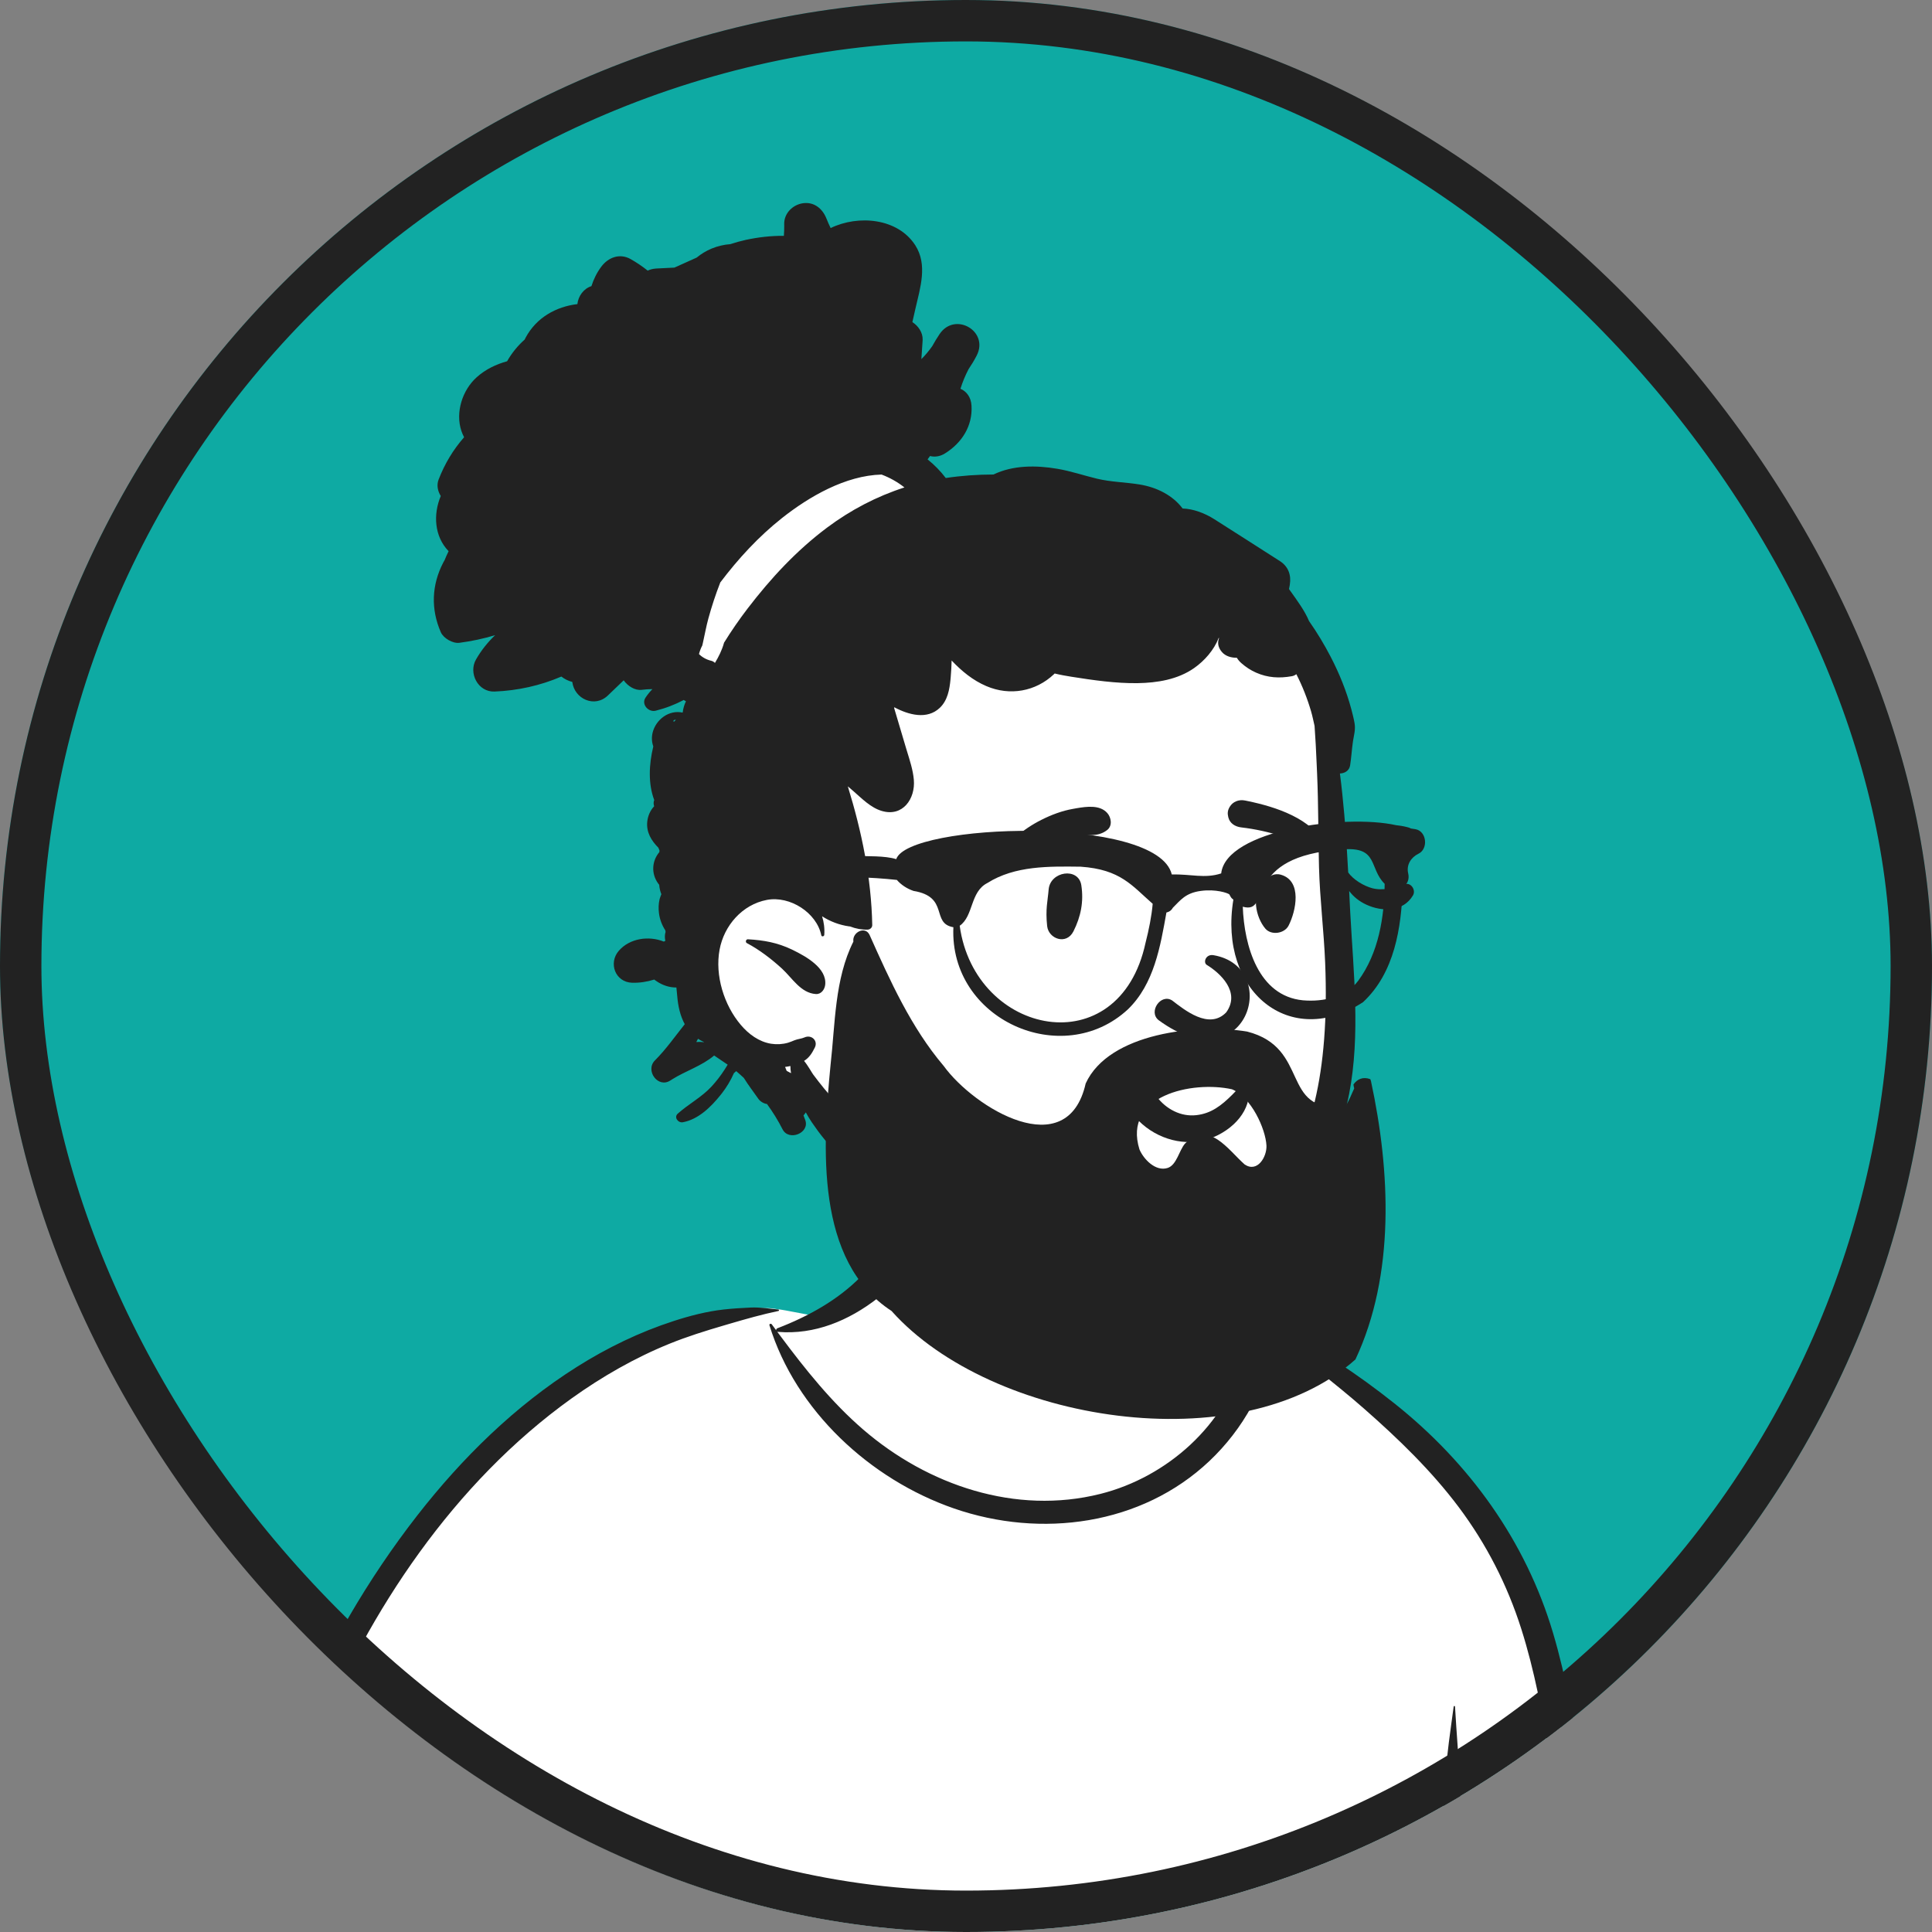 <svg width="70" height="70" viewBox="0 0 70 70" fill="none" xmlns="http://www.w3.org/2000/svg">
<rect x="0" y="0" width="70" height="70" fill="#808080" stroke="none"/>
<g clip-path="url(#clip0_7439_3952)">
<rect width="70" height="70" rx="35" fill="#0EAAA3"/>
<path fill-rule="evenodd" clip-rule="evenodd" d="M58.013 78.98C57.75 77.51 57.51 76.035 57.291 74.558C57.187 73.857 57.086 73.155 56.995 72.452C56.931 71.959 56.834 71.396 57.172 71.031C57.648 70.517 58.08 70.078 58.138 69.342C58.193 68.65 57.957 67.896 57.809 67.224C57.5 65.815 57.114 64.424 56.688 63.045C56.256 61.645 55.782 60.258 55.3 58.874C54.85 57.579 54.418 56.273 53.832 55.031C52.72 52.674 50.839 50.929 48.514 49.764C47.935 49.474 46.756 48.439 46.152 48.207C45.596 47.994 45.599 48.616 45.052 48.382C44.615 48.195 44.208 47.945 43.963 47.527C43.698 47.073 43.032 46.438 42.93 45.909C42.715 44.788 42.948 43.834 42.141 42.991C41.425 42.242 40.463 41.729 39.467 41.454C37.276 40.848 34.353 41.272 33.032 43.29C32.4 44.254 32.179 45.419 31.327 46.206C30.584 46.892 30.75 47.362 29.786 47.716C29.732 47.736 28.253 47.422 28.198 47.442C27.144 47.218 26.136 47.844 25.169 48.207C23.728 48.749 22.355 49.454 21.065 50.291C18.465 51.98 16.238 54.174 14.402 56.656C12.55 59.158 11.114 61.963 10.091 64.894C9.843 65.606 9.62 66.327 9.423 67.055C9.313 67.462 9.195 67.885 9.329 68.302C9.439 68.643 9.683 68.897 9.969 69.102C10.358 69.379 11.137 69.559 11.122 70.117C11.11 70.542 10.965 70.988 10.894 71.408C10.81 71.907 10.741 72.409 10.671 72.911C10.356 75.194 10.111 77.489 10.002 79.792C9.895 82.058 9.807 84.372 9.965 86.638C9.976 86.787 10.021 86.924 10.093 87.04C10.025 87.066 10.02 87.191 10.104 87.209C10.163 87.221 10.222 87.234 10.281 87.246C10.404 87.338 10.557 87.394 10.733 87.4C10.852 87.404 10.971 87.409 11.09 87.415C12.348 87.675 13.605 87.922 14.879 88.108C16.427 88.335 17.98 88.519 19.537 88.669C22.738 88.978 25.913 88.876 29.118 88.709C32.318 88.543 35.516 88.504 38.72 88.587C41.926 88.67 45.131 88.808 48.337 88.865C51.92 88.928 55.497 88.831 59.07 88.548C59.56 88.51 59.863 88.123 59.766 87.641C59.187 84.752 58.531 81.882 58.013 78.98Z" fill="white"/>
<path fill-rule="evenodd" clip-rule="evenodd" d="M27.198 47.375C27.53 47.36 27.867 47.413 28.198 47.446C28.227 47.449 28.238 47.492 28.205 47.499C27.614 47.622 27.029 47.789 26.448 47.959L26.199 48.032C25.544 48.225 24.908 48.423 24.274 48.679C23.01 49.19 21.809 49.879 20.704 50.671C16.45 53.721 13.371 58.338 11.428 63.118C10.9 64.416 10.453 65.746 10.091 67.099C10.002 67.428 9.92 67.759 9.841 68.09C9.818 68.188 9.717 68.436 9.773 68.536C9.821 68.624 10.011 68.678 10.099 68.724L10.396 68.877C10.975 69.173 11.941 69.659 12.038 69.707L12.189 69.781C14.658 70.981 17.297 71.999 20.076 72.069L20.098 71.834C20.221 70.533 20.384 69.225 20.739 67.965C20.758 67.897 20.845 67.92 20.853 67.98C21.051 69.472 20.987 70.977 20.918 72.476C20.796 75.132 20.634 77.786 20.49 80.44C20.418 81.768 20.325 83.095 20.24 84.423C20.156 85.752 20.129 87.114 19.936 88.433C19.893 88.727 19.546 88.887 19.283 88.856C18.992 88.822 18.768 88.568 18.766 88.276C18.763 87.508 18.86 86.731 18.914 85.964C18.966 85.236 19.021 84.508 19.078 83.78C19.284 81.124 19.522 78.471 19.742 75.816C19.82 74.874 19.904 73.933 19.99 72.993C17.047 72.898 14.296 71.817 11.672 70.555C11.634 71.409 11.543 72.263 11.454 73.114C11.206 75.49 10.988 77.864 10.824 80.247C10.741 81.451 10.681 82.656 10.629 83.861C10.603 84.453 10.582 85.046 10.566 85.638C10.561 85.836 10.556 86.034 10.552 86.231L10.543 86.684C10.535 86.97 10.506 87.236 10.262 87.445C10.015 87.657 9.681 87.668 9.437 87.445C9.109 87.146 9.167 86.738 9.177 86.337C9.185 85.998 9.195 85.659 9.206 85.321C9.228 84.644 9.257 83.967 9.292 83.29C9.415 80.924 9.661 78.567 9.982 76.221L10.107 75.314C10.341 73.63 10.597 71.908 11.12 70.285C10.917 70.185 10.714 70.084 10.511 69.982C10.153 69.802 9.782 69.633 9.433 69.435C9.157 69.277 8.918 69.061 8.841 68.742C8.755 68.386 8.887 67.997 8.974 67.651L8.981 67.62C9.067 67.271 9.159 66.923 9.256 66.577C9.65 65.173 10.138 63.797 10.708 62.454C11.85 59.765 13.324 57.211 15.124 54.901C16.745 52.823 18.659 50.938 20.903 49.524C22 48.832 23.169 48.265 24.406 47.864C24.983 47.676 25.612 47.513 26.217 47.446C26.544 47.41 26.87 47.389 27.198 47.375ZM33.068 43.113C33.462 42.694 34.244 43.127 34.055 43.682C33.611 44.988 32.903 46.179 31.797 47.037C30.759 47.844 29.52 48.368 28.186 48.256C28.176 48.255 28.167 48.252 28.159 48.249L28.274 48.403C29.177 49.614 30.129 50.807 31.276 51.796C33.614 53.812 36.798 54.899 39.872 54.126C42.29 53.517 44.421 51.621 45.048 49.205C44.958 49.245 44.851 49.258 44.734 49.233C44.233 49.125 43.736 48.603 43.413 48.228C43.063 47.822 42.79 47.384 42.59 46.889C42.223 45.984 42.105 44.818 42.606 43.94C42.668 43.832 42.81 43.892 42.822 43.998L42.841 44.163C42.938 44.985 43.058 45.781 43.449 46.53C43.64 46.897 43.87 47.255 44.149 47.562C44.298 47.727 44.46 47.884 44.635 48.022C44.806 48.156 45.012 48.253 45.165 48.407L45.193 48.437L45.194 48.431C45.232 48.106 45.462 47.962 45.688 47.971C45.906 47.98 46.162 48.075 46.261 48.121L46.271 48.125C47.792 48.849 49.193 49.793 50.511 50.839C53.238 53.004 55.281 55.835 56.27 59.167C56.756 60.803 57.035 62.489 57.329 64.166L57.51 65.194C57.785 66.743 58.092 68.322 58.712 69.763C58.872 70.135 58.749 70.485 58.355 70.631C57.864 70.814 57.371 70.992 56.878 71.166C57.12 72.197 57.268 73.264 57.45 74.3C57.836 76.502 58.309 78.69 58.714 80.889C58.922 82.014 59.109 83.142 59.316 84.266C59.416 84.808 59.52 85.349 59.621 85.89C59.675 86.182 59.725 86.475 59.777 86.767L59.786 86.816C59.816 86.97 59.853 87.129 59.81 87.284C59.762 87.46 59.623 87.584 59.499 87.71C59.398 87.814 59.25 87.815 59.126 87.758L59.085 87.739C58.862 87.636 58.687 87.533 58.608 87.284C58.558 87.126 58.54 86.948 58.508 86.786C58.445 86.474 58.385 86.162 58.329 85.849C58.217 85.223 58.107 84.597 58 83.97L57.9 83.383C57.557 81.36 57.231 79.324 57.066 77.279C56.993 76.372 56.915 75.466 56.837 74.56L56.778 73.88C56.704 73.019 56.613 72.137 56.6 71.265L56.305 71.369L54.865 71.874C54.508 71.999 54.053 72.255 53.669 72.208C53.481 72.186 53.337 72.127 53.227 72.02C53.359 73.876 53.539 75.728 53.778 77.571C53.996 79.248 54.237 80.922 54.522 82.589C54.663 83.415 54.808 84.24 54.966 85.062C55.045 85.473 55.126 85.884 55.21 86.294C55.252 86.499 55.301 86.704 55.334 86.91C55.371 87.147 55.305 87.292 55.172 87.487C55.063 87.646 54.844 87.728 54.667 87.618C54.432 87.472 54.309 87.345 54.24 87.079C54.177 86.838 54.139 86.585 54.09 86.34C54.001 85.888 53.914 85.436 53.83 84.983C53.655 84.035 53.494 83.085 53.35 82.133C52.842 78.777 52.52 75.392 52.357 72.003C52.277 70.33 52.252 68.656 52.266 66.982C52.274 66.124 52.302 65.264 52.363 64.408C52.425 63.541 52.554 62.692 52.669 61.834C52.673 61.804 52.716 61.802 52.718 61.834C52.773 62.796 52.858 63.757 52.9 64.722C52.94 65.642 52.958 66.564 52.989 67.485C53.031 68.695 53.089 69.906 53.166 71.116C53.304 70.966 53.514 70.879 53.723 70.913C54.026 70.85 54.353 70.692 54.642 70.596L55.732 70.235C56.305 70.046 56.878 69.857 57.453 69.674C56.939 67.96 56.587 66.219 56.286 64.454L56.152 63.659C55.886 62.096 55.6 60.532 55.119 59.019C54.614 57.428 53.857 55.948 52.854 54.608C51.864 53.288 50.661 52.125 49.422 51.038C48.361 50.106 47.226 49.266 46.144 48.361C46.155 48.421 46.157 48.487 46.147 48.559C45.917 50.229 45.039 51.783 43.815 52.94C41.355 55.263 37.715 55.744 34.567 54.655C31.522 53.601 28.83 51.106 27.879 48.018C27.863 47.965 27.934 47.944 27.963 47.983C28.015 48.055 28.068 48.126 28.122 48.198C28.118 48.169 28.133 48.139 28.168 48.125C29.278 47.7 30.368 47.098 31.2 46.245C31.605 45.83 31.959 45.359 32.238 44.852C32.372 44.609 32.492 44.357 32.588 44.097L32.612 44.029C32.729 43.703 32.826 43.371 33.068 43.113Z" fill="#222222"/>
<path fill-rule="evenodd" clip-rule="evenodd" d="M48.126 29.365C47.971 27.38 48.211 25.299 47.439 23.412C46.093 20.281 42.318 19.237 39.391 18.044C38.218 17.701 34.273 17.653 32.9 17.198C29.792 16.17 29.05 14.944 26.581 16.903C26.164 17.237 25.904 17.601 25.713 18.098L25.721 18.1C25.667 18.307 25.725 18.514 25.848 18.672C24.777 19.757 24.329 21.383 24.878 22.827C26.671 26.585 26.586 28.617 26.009 32.657C25.255 36.428 26.978 37.806 29.832 39.858C29.716 40.081 29.692 40.378 29.843 40.575C33.144 45.173 39.367 47.368 44.699 45.035C46.863 44.08 47.83 41.795 48.381 39.733C49.023 37.424 49.221 34.992 48.698 32.64C48.487 31.552 48.212 30.472 48.126 29.365Z" fill="white"/>
<path fill-rule="evenodd" clip-rule="evenodd" d="M29.088 7.364C29.489 7.305 29.791 7.551 29.935 7.898L29.943 7.917C29.989 8.035 30.041 8.15 30.096 8.263C31.099 7.776 32.529 7.901 33.163 8.888C33.616 9.594 33.34 10.431 33.169 11.178L33.057 11.671C33.274 11.808 33.437 12.053 33.429 12.306L33.429 12.325L33.383 13.012C33.528 12.867 33.66 12.709 33.778 12.54C33.859 12.393 33.947 12.247 34.042 12.106C34.597 11.278 35.845 11.998 35.386 12.885C35.298 13.056 35.199 13.219 35.093 13.375C34.973 13.605 34.875 13.842 34.799 14.086C35.016 14.179 35.183 14.387 35.2 14.701C35.242 15.434 34.853 16.046 34.236 16.43C34.054 16.543 33.866 16.565 33.696 16.523C33.666 16.563 33.636 16.603 33.608 16.644C33.854 16.842 34.076 17.068 34.267 17.319C34.842 17.233 35.419 17.193 35.997 17.192C36.703 16.849 37.549 16.856 38.308 16.985C38.796 17.067 39.265 17.228 39.746 17.344C40.253 17.465 40.767 17.47 41.28 17.552C41.926 17.656 42.493 17.952 42.849 18.424C43.241 18.436 43.653 18.595 43.994 18.81C44.788 19.313 45.579 19.822 46.371 20.328C46.676 20.522 46.789 20.832 46.733 21.178L46.73 21.2L46.703 21.343L46.766 21.431C47.008 21.771 47.272 22.127 47.429 22.502C47.72 22.917 47.982 23.352 48.215 23.801C48.528 24.404 48.787 25.044 48.962 25.7C49.006 25.866 49.049 26.033 49.078 26.202C49.119 26.441 49.056 26.626 49.021 26.856C48.978 27.146 48.963 27.441 48.917 27.732C48.886 27.925 48.721 28.02 48.548 28.025C48.613 28.517 48.66 29.011 48.705 29.502C48.768 30.203 48.811 30.907 48.848 31.61C49.04 31.886 49.431 32.104 49.714 32.18C50.105 32.284 50.516 32.171 50.886 32.038C51.118 31.955 51.309 32.245 51.196 32.439C50.84 33.047 50.077 33.044 49.5 32.775C49.256 32.661 49.042 32.497 48.883 32.282C48.892 32.486 48.903 32.69 48.913 32.895L48.923 33.081C49.04 35.246 49.294 37.486 48.883 39.63C48.173 43.344 45.072 46.172 41.285 46.392C39.298 46.507 37.643 45.925 36.82 45.6C35.997 45.276 36.317 44.614 36.888 44.803C37.872 45.129 39.68 45.614 41.298 45.405C45.112 44.911 48.345 43.021 48.013 34.883C47.966 33.729 47.821 32.574 47.79 31.42C47.76 30.292 47.771 29.163 47.721 28.036L47.704 27.651C47.684 27.201 47.663 26.75 47.629 26.3C47.588 26.125 47.554 25.948 47.504 25.777C47.368 25.312 47.19 24.859 46.969 24.427C46.921 24.464 46.866 24.49 46.807 24.5C46.356 24.581 45.934 24.558 45.513 24.372C45.316 24.286 45.143 24.172 44.981 24.03C44.904 23.964 44.853 23.899 44.813 23.832C44.609 23.835 44.405 23.775 44.277 23.629C44.132 23.464 44.107 23.293 44.164 23.134L44.17 23.119L44.156 23.113C43.984 23.554 43.641 23.942 43.266 24.205C42.672 24.621 41.928 24.741 41.216 24.752C40.429 24.763 39.599 24.643 38.822 24.52C38.617 24.488 38.413 24.451 38.213 24.402C38.205 24.409 38.198 24.419 38.189 24.426C37.523 25.058 36.585 25.221 35.74 24.86C35.251 24.652 34.842 24.316 34.479 23.931C34.474 24.132 34.464 24.334 34.446 24.533L34.439 24.613C34.403 24.984 34.333 25.379 34.05 25.647C33.592 26.081 32.928 25.907 32.399 25.624C32.4 25.638 32.4 25.652 32.4 25.666C32.543 26.147 32.686 26.628 32.829 27.109L32.86 27.211C32.964 27.553 33.079 27.895 33.11 28.253C33.17 28.936 32.711 29.611 31.945 29.381C31.544 29.262 31.222 28.927 30.913 28.658L30.718 28.491C31.222 30.123 31.571 31.813 31.603 33.516C31.605 33.609 31.525 33.678 31.437 33.682C31.23 33.69 31.007 33.649 30.798 33.567C30.787 33.567 30.775 33.566 30.762 33.564C30.407 33.513 30.076 33.386 29.785 33.198C29.852 33.409 29.882 33.636 29.865 33.873C29.86 33.93 29.77 33.95 29.757 33.887C29.589 33.068 28.621 32.448 27.787 32.605C26.892 32.774 26.233 33.537 26.072 34.406C25.898 35.339 26.23 36.418 26.844 37.138C27.127 37.47 27.499 37.747 27.941 37.817C28.142 37.848 28.352 37.837 28.548 37.781C28.632 37.756 28.71 37.722 28.789 37.69C28.905 37.643 29.041 37.636 29.15 37.587C29.398 37.476 29.648 37.703 29.522 37.956C29.413 38.176 29.314 38.324 29.133 38.438C29.28 38.616 29.413 38.864 29.463 38.931C29.716 39.269 29.972 39.589 30.26 39.898C30.553 40.212 30.873 40.499 31.211 40.764L31.353 40.875C31.679 41.132 31.962 41.369 32.192 41.736C32.373 42.026 32.139 42.419 31.799 42.415C30.738 42.4 29.966 41.475 29.416 40.667C29.338 40.552 29.264 40.43 29.196 40.304C29.171 40.344 29.144 40.38 29.113 40.414L29.174 40.576C29.353 41.051 28.579 41.361 28.354 40.918C28.191 40.596 28.001 40.29 27.79 40.001C27.666 39.983 27.544 39.908 27.476 39.812C27.305 39.566 27.113 39.317 26.95 39.055C26.86 38.97 26.768 38.889 26.674 38.809C26.646 38.833 26.618 38.857 26.591 38.882C26.473 39.15 26.326 39.395 26.145 39.626L26.106 39.675C25.757 40.11 25.304 40.555 24.743 40.661C24.571 40.694 24.407 40.483 24.558 40.348C24.951 39.998 25.416 39.759 25.778 39.369C25.956 39.176 26.12 38.964 26.261 38.742L26.293 38.691C26.317 38.652 26.341 38.614 26.365 38.575C26.202 38.465 26.038 38.354 25.875 38.243C25.425 38.624 24.839 38.799 24.341 39.114L24.291 39.146C23.841 39.445 23.367 38.785 23.728 38.422C24.126 38.025 24.458 37.55 24.81 37.108C24.644 36.805 24.566 36.447 24.537 36.086C24.525 35.983 24.516 35.881 24.507 35.779C24.254 35.782 24 35.697 23.785 35.549L23.704 35.491C23.442 35.574 23.168 35.614 22.906 35.607C22.288 35.589 22.035 34.889 22.422 34.447C22.816 33.995 23.506 33.896 24.052 34.116C24.07 34.107 24.088 34.097 24.106 34.087C24.08 33.968 24.085 33.861 24.115 33.766L24.106 33.708C23.986 33.525 23.907 33.317 23.877 33.096C23.854 32.922 23.858 32.748 23.899 32.576C23.913 32.519 23.941 32.459 23.962 32.399C23.918 32.288 23.892 32.173 23.884 32.057C23.871 32.043 23.859 32.028 23.847 32.011C23.576 31.634 23.631 31.179 23.889 30.874C23.89 30.854 23.892 30.835 23.895 30.815C23.88 30.782 23.866 30.748 23.853 30.713C23.601 30.461 23.416 30.158 23.45 29.782C23.471 29.56 23.562 29.361 23.701 29.212C23.676 29.14 23.674 29.056 23.704 28.987C23.482 28.402 23.51 27.699 23.67 27.046C23.635 26.946 23.616 26.838 23.62 26.724C23.639 26.239 24.062 25.793 24.564 25.799C24.624 25.8 24.68 25.808 24.735 25.819L24.736 25.807C24.755 25.662 24.795 25.527 24.854 25.407C24.825 25.396 24.798 25.381 24.775 25.361C24.453 25.531 24.113 25.661 23.757 25.75C23.494 25.815 23.226 25.52 23.389 25.276C23.465 25.162 23.548 25.061 23.638 24.968C23.51 24.969 23.38 24.977 23.249 24.994C23.013 25.024 22.75 24.865 22.597 24.649C22.407 24.832 22.216 25.015 22.025 25.198C21.542 25.662 20.811 25.321 20.735 24.708C20.591 24.67 20.457 24.606 20.339 24.513C19.577 24.841 18.757 25.022 17.919 25.056C17.317 25.08 16.965 24.386 17.246 23.895C17.435 23.565 17.67 23.27 17.94 23.013C17.521 23.14 17.087 23.232 16.645 23.29C16.406 23.322 16.068 23.126 15.972 22.908C15.606 22.071 15.637 21.199 16.059 20.384C16.075 20.352 16.093 20.321 16.111 20.29C16.155 20.182 16.202 20.076 16.254 19.971C15.735 19.435 15.69 18.638 15.97 17.971C15.857 17.791 15.815 17.574 15.891 17.377C16.108 16.812 16.42 16.291 16.815 15.842C16.777 15.77 16.744 15.693 16.716 15.611C16.494 14.942 16.751 14.136 17.27 13.67C17.597 13.377 17.972 13.201 18.373 13.089C18.541 12.793 18.758 12.526 19.011 12.302C19.021 12.28 19.03 12.259 19.042 12.238C19.435 11.503 20.152 11.109 20.92 11.018C20.95 10.73 21.145 10.456 21.429 10.367C21.507 10.118 21.624 9.88 21.784 9.665C22.036 9.325 22.455 9.165 22.85 9.388C23.066 9.51 23.273 9.65 23.467 9.805C23.555 9.764 23.653 9.738 23.765 9.73L23.793 9.728L24.435 9.696C24.704 9.578 24.973 9.454 25.242 9.333C25.403 9.2 25.584 9.09 25.78 9.008C26.003 8.916 26.231 8.863 26.46 8.846C26.645 8.786 26.832 8.733 27.023 8.691C27.47 8.595 27.937 8.54 28.401 8.545C28.41 8.426 28.415 8.305 28.414 8.184L28.413 8.123C28.403 7.732 28.718 7.42 29.088 7.364ZM28.638 38.624C28.574 38.638 28.51 38.649 28.445 38.657C28.465 38.705 28.484 38.752 28.503 38.8C28.555 38.829 28.608 38.857 28.661 38.883C28.645 38.795 28.636 38.706 28.638 38.624ZM25.291 37.637L25.248 37.716C25.241 37.729 25.234 37.742 25.227 37.754C25.319 37.747 25.412 37.749 25.503 37.76L25.503 37.75C25.491 37.746 25.479 37.742 25.468 37.737C25.405 37.707 25.347 37.673 25.291 37.637ZM27.1 34.032C27.677 34.065 28.165 34.153 28.689 34.402L28.734 34.424C29.197 34.652 29.963 35.073 29.899 35.677C29.88 35.849 29.755 36.03 29.557 36.016C29.014 35.979 28.704 35.437 28.337 35.099C27.966 34.758 27.511 34.407 27.062 34.172C26.998 34.139 27.023 34.035 27.092 34.032L27.1 34.032ZM24.487 26.075C24.349 26.079 24.395 26.212 24.466 26.101C24.472 26.092 24.479 26.083 24.487 26.075ZM31.941 17.194C30.633 17.228 29.317 17.993 28.337 18.767C27.485 19.441 26.749 20.241 26.097 21.104C25.929 21.534 25.785 21.973 25.664 22.415C25.584 22.707 25.534 23.002 25.466 23.297L25.445 23.387C25.393 23.485 25.354 23.59 25.325 23.698C25.444 23.816 25.598 23.901 25.768 23.941C25.822 23.954 25.868 23.982 25.904 24.019C26.04 23.793 26.159 23.554 26.229 23.302L26.231 23.29C26.494 22.864 26.779 22.451 27.084 22.052C27.927 20.951 28.856 19.948 29.971 19.113C30.818 18.48 31.764 17.984 32.769 17.661C32.523 17.465 32.244 17.309 31.941 17.194Z" fill="#222222"/>
<path fill-rule="evenodd" clip-rule="evenodd" d="M42.139 41.192C41.701 41.015 41.31 40.72 41.025 40.342C40.925 40.211 40.9 40.073 40.92 39.946C40.944 39.803 41.029 39.674 41.145 39.588C41.261 39.501 41.407 39.458 41.547 39.48C41.669 39.499 41.791 39.565 41.887 39.703L41.907 39.73C42.077 39.958 42.299 40.145 42.551 40.265C42.794 40.382 43.066 40.436 43.347 40.404C43.883 40.344 44.252 40.057 44.644 39.667C44.693 39.618 44.742 39.567 44.791 39.515C44.821 39.468 44.864 39.438 44.912 39.423C44.965 39.405 45.025 39.406 45.079 39.425C45.132 39.443 45.179 39.478 45.211 39.524C45.241 39.568 45.258 39.622 45.253 39.684C45.217 40.088 45.004 40.449 44.701 40.732C44.364 41.047 43.919 41.265 43.499 41.341C43.037 41.425 42.565 41.365 42.139 41.192ZM43.717 34.956C44.209 35.253 44.958 35.944 44.429 36.679C43.806 37.327 42.91 36.584 42.468 36.248C42.058 35.987 41.597 36.657 41.977 36.961C45.171 39.305 46.467 35.034 43.966 34.608C43.69 34.561 43.588 34.864 43.717 34.956ZM37.994 32.232C38.049 31.563 39.076 31.411 39.178 32.073C39.27 32.666 39.162 33.21 38.893 33.744C38.635 34.254 37.989 34.016 37.94 33.552C37.874 32.929 37.961 32.648 37.994 32.232ZM45.815 31.935C45.959 31.749 46.165 31.622 46.413 31.694C47.187 31.918 46.959 33.008 46.687 33.538C46.54 33.826 46.062 33.899 45.846 33.646C45.494 33.232 45.326 32.406 45.773 31.999C45.785 31.978 45.799 31.957 45.815 31.935ZM38.882 29.306L39.004 29.284C39.382 29.22 39.853 29.157 40.12 29.459C40.262 29.619 40.311 29.916 40.12 30.069C39.785 30.338 39.414 30.234 39.012 30.257C38.68 30.275 38.362 30.33 38.042 30.42C37.342 30.619 36.771 30.981 36.173 31.379C36.095 31.431 36.014 31.331 36.052 31.259C36.397 30.588 37.066 30.037 37.737 29.702C38.094 29.522 38.486 29.374 38.882 29.306ZM45.11 29.004L45.203 29.023C46.222 29.234 47.545 29.655 48.028 30.647C48.046 30.788 48.027 30.818 48.011 30.837L48.006 30.844C47.993 30.861 47.982 30.884 47.921 30.903C47.904 30.899 47.887 30.895 47.869 30.89C47.648 30.833 47.473 30.753 47.304 30.671L47.12 30.582C46.907 30.478 46.692 30.378 46.465 30.305C45.978 30.148 45.478 30.037 44.971 29.978C44.861 29.965 44.755 29.928 44.671 29.865C44.592 29.805 44.531 29.722 44.504 29.612C44.468 29.469 44.478 29.361 44.555 29.233C44.613 29.136 44.696 29.069 44.792 29.03C44.889 28.991 45 28.982 45.11 29.004Z" fill="#222222"/>
<path fill-rule="evenodd" clip-rule="evenodd" d="M45.097 42.191C44.49 41.656 43.81 40.578 42.938 41.431C42.723 41.672 42.636 42.212 42.306 42.317C41.868 42.458 41.434 41.999 41.285 41.646C40.675 39.687 43.198 39.15 44.635 39.466C45.338 39.752 45.855 40.903 45.886 41.504C45.906 41.907 45.562 42.501 45.097 42.191ZM49.673 39.171C49.667 39.145 49.659 39.122 49.649 39.1C49.381 39 49.169 39.102 49.038 39.294C49.042 39.341 49.056 39.39 49.065 39.437C48.964 39.648 48.873 39.91 48.735 40.093C48.708 40.095 48.68 40.092 48.653 40.084C46.379 40.319 47.489 37.961 45.183 37.375C43.4 37.083 40.177 37.417 39.336 39.257C38.672 42.196 35.299 40.148 34.191 38.62C33.01 37.229 32.246 35.529 31.509 33.88C31.353 33.531 30.867 33.78 30.92 34.115C30.239 35.469 30.262 37.096 30.093 38.58C29.806 41.54 29.527 45.691 32.301 47.498C35.915 51.548 44.941 52.978 49.11 49.256C50.553 46.18 50.375 42.428 49.673 39.171Z" fill="#222222"/>
<path fill-rule="evenodd" clip-rule="evenodd" d="M49.209 35.537C48.771 36.121 47.958 36.307 47.208 36.243C45.59 36.088 45.081 34.267 45.028 32.852C46.113 33.154 44.937 31.012 48.644 30.776C49.951 30.668 49.591 31.451 50.169 32.023C50.157 33.222 49.955 34.526 49.209 35.537ZM41.505 34.16C40.55 38.593 35.321 37.539 34.772 33.542C35.279 33.187 35.145 32.311 35.775 31.993C36.774 31.361 38.023 31.388 39.157 31.402C40.606 31.501 41.02 32.097 41.764 32.746C41.728 33.18 41.625 33.694 41.505 34.16ZM51.281 30.043C51.227 30.034 51.174 30.026 51.12 30.018C51.078 29.994 51.029 29.976 50.972 29.965C50.841 29.932 50.712 29.91 50.582 29.898C48.723 29.484 44.424 30.072 44.246 31.645C43.654 31.841 43.142 31.665 42.456 31.683C41.934 29.519 32.907 29.824 32.472 31.129C32.471 31.128 32.469 31.128 32.468 31.127C32.05 30.999 31.435 31.03 30.958 31.01C29.938 30.989 28.918 31.079 27.92 31.292C26.052 31.586 23.503 31.931 24.802 34.243C24.802 34.244 24.802 34.244 24.803 34.245L24.803 34.244C25.027 34.472 25.407 34.289 25.421 33.981C24.984 32.885 25.971 32.754 26.73 32.439C28.618 31.766 30.541 31.673 32.495 31.881C32.642 32.053 32.864 32.202 33.1 32.28C34.406 32.495 33.718 33.456 34.543 33.595C34.392 36.943 38.492 38.771 40.867 36.57C41.816 35.651 42.042 34.289 42.262 33.061C42.378 33.035 42.452 32.972 42.495 32.889C42.775 32.612 42.951 32.356 43.504 32.28C44.057 32.204 44.482 32.357 44.54 32.404C44.554 32.433 44.57 32.462 44.588 32.491C44.613 32.534 44.648 32.569 44.687 32.596C44.141 35.93 46.752 38.038 49.387 36.309C50.532 35.241 50.774 33.606 50.822 32.147C50.977 32.054 51.075 31.874 51.022 31.647C50.948 31.335 51.121 31.065 51.398 30.93C51.757 30.754 51.694 30.111 51.281 30.043Z" fill="#222222"/>
</g>
<rect x="0.75" y="0.75" width="68.5" height="68.5" rx="34.25" stroke="#222222" stroke-width="1.5"/>
<defs>
<clipPath id="clip0_7439_3952">
<rect width="70" height="70" rx="35" fill="white"/>
</clipPath>
</defs>
</svg>
